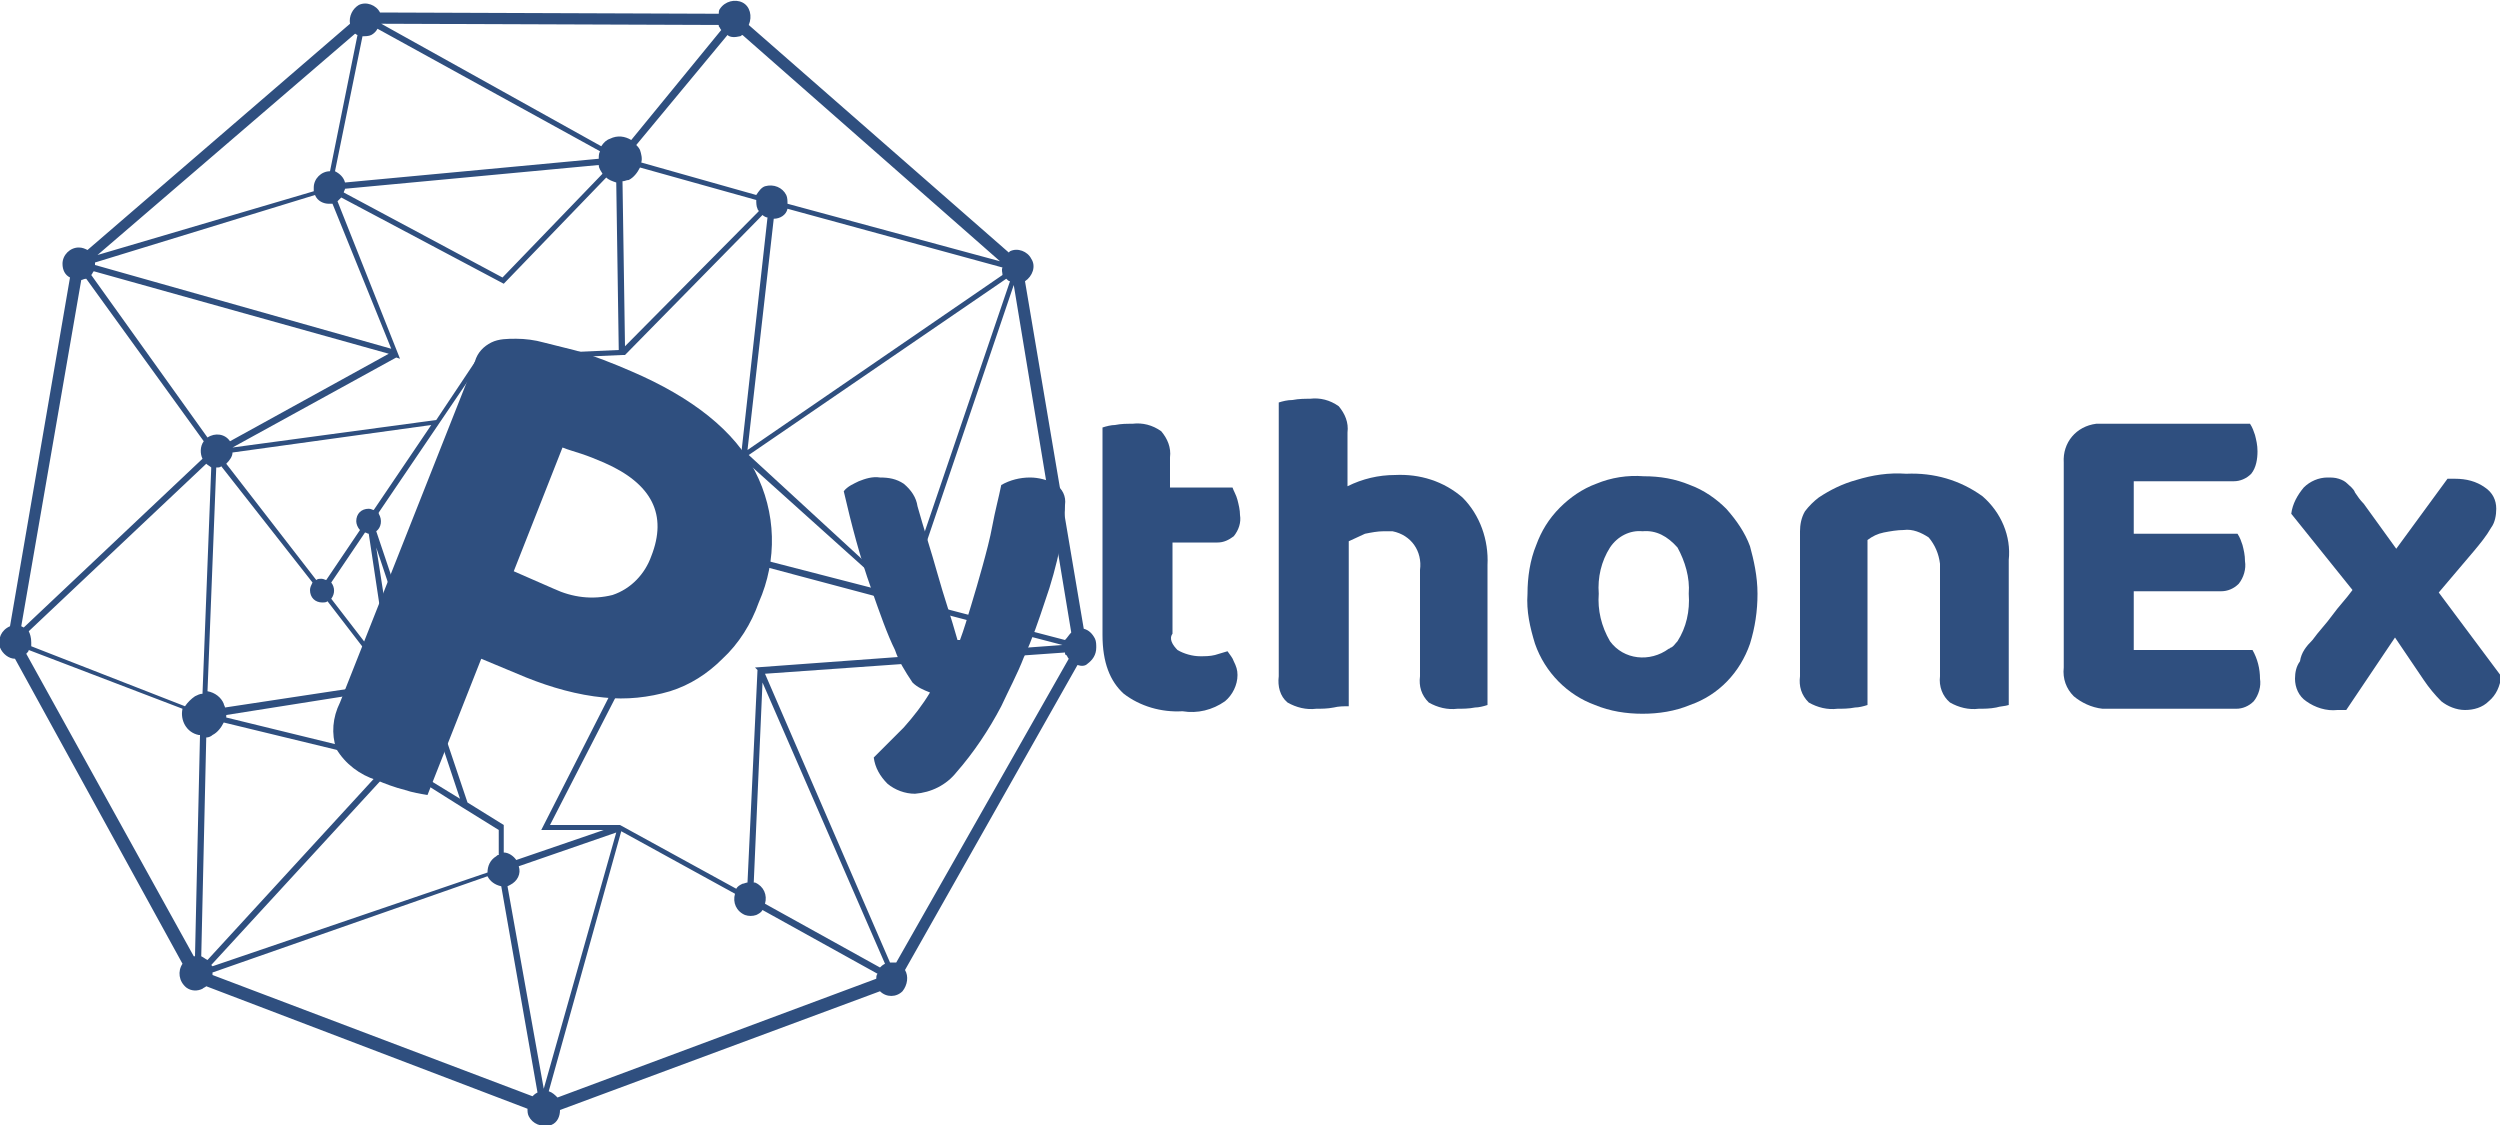 <?xml version="1.0" encoding="utf-8"?>
<!-- Generator: Adobe Illustrator 23.0.1, SVG Export Plug-In . SVG Version: 6.00 Build 0)  -->
<svg version="1.1" id="Layer_1" xmlns="http://www.w3.org/2000/svg" xmlns:xlink="http://www.w3.org/1999/xlink" x="0px" y="0px"
	 viewBox="0 0 200 90" style="enable-background:new 0 0 200 90;" xml:space="preserve">
<style type="text/css">
	.st0{fill:#2F4F7F;}
</style>
<title>PythonEx</title>
<path class="st0" d="M87.7,51.8c0-0.2,0-0.5-0.1-0.7c-0.2-0.4-0.5-0.7-0.9-0.8L82,22.5c0.6-0.4,0.9-1.2,0.5-1.8
	c-0.3-0.6-1.1-0.9-1.7-0.6c0,0,0,0,0,0l-0.1,0.1L59.9,2c0.3-0.7,0.1-1.5-0.5-1.8c-0.6-0.3-1.4-0.1-1.8,0.5c0,0,0,0,0,0
	c-0.1,0.1-0.1,0.3-0.1,0.4L30.4,1c-0.3-0.6-1.1-0.9-1.7-0.6c0,0,0,0,0,0c-0.5,0.3-0.8,0.9-0.7,1.5L7,20c-0.2-0.1-0.4-0.2-0.7-0.2
	c-0.7,0-1.3,0.6-1.3,1.3c0,0.5,0.2,0.9,0.6,1.1L0.8,50.1c-0.7,0.3-1,1-0.8,1.7c0.2,0.5,0.7,0.9,1.2,0.9l0,0l13.4,24.4
	c-0.4,0.6-0.3,1.4,0.3,1.9c0.4,0.3,0.9,0.3,1.3,0.1c0.1-0.1,0.2-0.1,0.3-0.2l25.7,9.8c0,0.2,0,0.4,0.1,0.6c0.3,0.6,1,0.9,1.7,0.7
	c0,0,0,0,0.1,0c0.5-0.2,0.7-0.7,0.7-1.2l25.6-9.5c0.5,0.5,1.3,0.5,1.8,0c0,0,0,0,0,0c0.4-0.5,0.5-1.2,0.2-1.7l13.8-24.4
	c0.3,0.1,0.6,0.1,0.8-0.1C87.4,52.8,87.7,52.4,87.7,51.8l0.1,0.1L87.7,51.8z M80.8,22.5l-8,23.5c-0.6-0.1-1.3,0.1-1.7,0.7L59.9,36.4
	l20.6-14.1C80.6,22.4,80.7,22.5,80.8,22.5z M60.6,53.6l-0.8,17c-0.1,0-0.3,0.1-0.4,0.1c-0.2,0.1-0.4,0.2-0.5,0.4L49.6,66H44
	l11.4-22.2l15.4,4.1c0,0.2,0.1,0.4,0.2,0.6c0.4,0.9,1.4,1.3,2.2,0.9c0,0,0,0,0,0c0.3-0.1,0.6-0.4,0.7-0.7l11.1,2.9l-24.6,1.8
	L60.6,53.6z M37.4,64.2l-7.3-21.7c0.4-0.3,0.5-0.9,0.2-1.4V41l8.2-12.1l11.3-0.5H50l11-11.2c0.1,0.1,0.3,0.2,0.4,0.2l-2.1,18.9
	l-0.2,0.1L70.9,47c0,0.1-0.1,0.2-0.1,0.3l-15.5-4l-0.2-0.1L43.3,66.4h5l-7,2.4c-0.2-0.3-0.6-0.6-1-0.6v-2.2L37.4,64.2z M18.1,57.4
	v-0.2L32,55l-0.2-0.3l-1.7-10.9l6.7,20.1l-4.9-3l0.1-0.1L18.1,57.4z M2.3,50.5l14.2-13.4c0.1,0.1,0.3,0.2,0.4,0.3l-0.7,18.1
	c-0.2,0-0.4,0.1-0.6,0.2c-0.3,0.2-0.6,0.5-0.8,0.8L2.5,51.7c0-0.1,0-0.2,0-0.3C2.5,51,2.4,50.7,2.3,50.5L2.3,50.5z M17.3,37.4
	L17.3,37.4c0.2,0,0.3,0,0.4-0.1l7.3,9.3c-0.1,0.2-0.2,0.4-0.2,0.6c0,0.6,0.4,1,1,1c0.1,0,0.3,0,0.4-0.1l5,6.5l-13.2,2
	c0-0.1-0.1-0.2-0.1-0.3c-0.2-0.5-0.7-0.9-1.3-1L17.3,37.4z M27,16.1c0.1-0.1,0.2-0.2,0.3-0.3l13,6.9l8.2-8.5
	c0.2,0.2,0.5,0.3,0.8,0.4l0.2,13.4l-11.2,0.5l0,0l-3.4,5.1l-16.3,2.2l0,0l13.1-7.2l0.3,0.1L27,16.1z M27.5,15.4
	c0-0.1,0.1-0.2,0.1-0.3l20.3-1.9c0,0.3,0.2,0.5,0.3,0.7l-8,8.3L27.5,15.4z M18.6,36.2L34.5,34l-4.6,6.8c-0.1,0-0.2-0.1-0.4-0.1
	c-0.6,0-1,0.4-1,1c0,0.2,0.1,0.5,0.3,0.7l-2.7,4c-0.1,0-0.2-0.1-0.4-0.1c-0.1,0-0.3,0-0.4,0.1l-7.2-9.3
	C18.4,36.8,18.6,36.5,18.6,36.2z M26.5,46.6l2.7-4c0.1,0,0.2,0.1,0.3,0.1L31.2,54l-4.7-6.1C26.8,47.5,26.8,47,26.5,46.6L26.5,46.6z
	 M60.6,16.7c0,0.1,0.1,0.1,0.1,0.2L50,27.7l-0.2-13.2c0.2,0,0.3-0.1,0.5-0.1c0.4-0.2,0.7-0.6,0.9-1l9.3,2.6
	C60.5,16.2,60.5,16.5,60.6,16.7z M80.2,22L80.2,22L59.8,36l2.1-18.5c0.5,0,1-0.3,1.1-0.8l17.2,4.7C80.1,21.6,80.2,21.8,80.2,22z
	 M59.2,2.9c0.1,0,0.1-0.1,0.2-0.1L80,20.9l-17-4.6c0-0.2,0-0.5-0.1-0.7c-0.3-0.6-1-0.9-1.7-0.7c0,0,0,0,0,0l0,0
	c-0.3,0.1-0.5,0.4-0.7,0.7L51.3,13c0.1-0.3,0-0.7-0.1-1c-0.1-0.2-0.2-0.3-0.3-0.4l7.3-8.8C58.4,3,58.8,3,59.2,2.9L59.2,2.9z
	 M30.5,1.9l27,0.1v0.1c0.1,0.1,0.1,0.2,0.2,0.3l-7.2,8.8c-0.5-0.3-1.1-0.4-1.7-0.1c-0.3,0.1-0.5,0.3-0.7,0.6L30.5,1.9L30.5,1.9z
	 M29,2.9c0.2,0,0.5,0,0.7-0.1c0.2-0.1,0.4-0.3,0.5-0.5L48,12.1c-0.1,0.2-0.1,0.4-0.1,0.6l-20.3,1.9c-0.1-0.4-0.4-0.7-0.8-0.9L29,2.9
	z M28.4,2.7c0.1,0,0.1,0.1,0.2,0.1l-2.2,10.9l0,0c-0.7,0-1.3,0.6-1.3,1.3c0,0,0,0.1,0,0.1v0.2L7.8,20.4L28.4,2.7z M25.2,15.6
	c0.2,0.5,0.7,0.7,1.1,0.7c0.1,0,0.2,0,0.3,0l4.7,11.6L7.6,21.2V21L25.2,15.6z M7.5,21.7l23.6,6.6l-12.7,7c-0.4-0.6-1.2-0.7-1.8-0.3
	c0,0,0,0,0,0L7.3,22C7.4,21.9,7.4,21.8,7.5,21.7z M1.7,50.1l4.8-27.7c0.1,0,0.2-0.1,0.4-0.1l9.4,13c-0.3,0.4-0.3,1-0.1,1.4L1.9,50.2
	L1.7,50.1z M15.6,76.5h-0.1L2.1,52.3c0.1-0.1,0.2-0.2,0.2-0.3l12.3,4.7c-0.2,0.9,0.3,1.9,1.3,2.1h0.1L15.6,76.5z M16.6,76.8
	c-0.2-0.1-0.3-0.2-0.5-0.3L16.5,59c0.2,0,0.4-0.1,0.5-0.2c0.4-0.2,0.7-0.6,0.9-1L31.1,61L16.6,76.8z M17,77.3l-0.1-0.1l14.7-16
	l5.4,3.4l0,0l2.9,1.8v2c-0.1,0-0.1,0-0.2,0.1c-0.5,0.3-0.7,0.8-0.7,1.3L17,77.3C17,77.3,17,77.3,17,77.3L17,77.3z M43,87.4
	c-0.2,0.1-0.3,0.2-0.4,0.3L17,78c0-0.1,0-0.1,0-0.2l22-7.7l0,0c0.2,0.4,0.6,0.7,1.1,0.8L43,87.4L43,87.4z M43.5,87.1l-2.9-16.2
	l0.2-0.1c0.6-0.3,0.9-0.9,0.7-1.5l7.8-2.7L43.5,87.1z M70.1,78.3l-25.5,9.5c-0.2-0.2-0.4-0.4-0.7-0.5l5.8-20.8l9.1,5
	c-0.2,0.7,0.1,1.4,0.8,1.7c0.3,0.1,0.6,0.1,0.9,0c0.2-0.1,0.4-0.2,0.5-0.4l9.2,5.1C70.1,78,70.1,78.2,70.1,78.3L70.1,78.3z
	 M70.4,77.4l-9.2-5.1c0.2-0.7-0.1-1.4-0.8-1.7l0,0h-0.1L61,54.6l9.8,22.5C70.6,77.2,70.5,77.3,70.4,77.4L70.4,77.4z M71.7,77
	c-0.2,0-0.4,0-0.5,0l-10-23.1l24-1.7c0,0.1,0,0.2,0.1,0.2c0.1,0.1,0.1,0.2,0.2,0.3L71.7,77z M85.2,51.2l-11.1-2.9
	c0.1-0.4,0.1-0.9-0.1-1.3c-0.2-0.4-0.5-0.7-0.8-0.9l7.9-23.3l4.6,27.8C85.5,50.8,85.4,51,85.2,51.2L85.2,51.2z"/>
<path class="st0" d="M71.6,52c-0.6-1.2-1.2-2.9-1.9-4.9c-0.9-2.5-1.6-5.2-2.2-7.8c0.3-0.4,0.8-0.6,1.2-0.8c0.5-0.2,1.1-0.4,1.7-0.3
	c0.7,0,1.3,0.1,1.9,0.5c0.6,0.5,1,1.1,1.1,1.8c0.5,1.8,1.1,3.6,1.6,5.4c0.5,1.8,1.1,3.5,1.6,5.3h0.2c0.3-0.8,0.6-1.8,0.9-2.8
	s0.6-2,0.9-3.1s0.6-2.2,0.8-3.3s0.5-2.2,0.7-3.2c0.7-0.4,1.5-0.6,2.3-0.6c0.7,0,1.4,0.2,2,0.5c0.6,0.4,0.9,1,0.8,1.7
	c0,1.1-0.2,2.3-0.4,3.4c-0.3,1.4-0.7,2.9-1.2,4.3c-0.5,1.5-1,3-1.7,4.5c-0.5,1.3-1.2,2.6-1.8,3.9c-1,1.9-2.2,3.7-3.6,5.3
	c-0.8,1-2,1.6-3.3,1.7c-0.8,0-1.6-0.3-2.2-0.8c-0.6-0.6-1-1.3-1.1-2.1c0.8-0.8,1.6-1.6,2.4-2.4c0.8-0.9,1.5-1.8,2.1-2.8
	c-0.5-0.2-1-0.4-1.4-0.8C72.4,53.7,71.9,52.9,71.6,52z"/>
<path class="st0" d="M94.2,52c0.5,0.3,1.2,0.5,1.8,0.5c0.4,0,0.8,0,1.2-0.1c0.3-0.1,0.7-0.2,1-0.3c0.2,0.3,0.4,0.5,0.5,0.8
	c0.2,0.4,0.3,0.7,0.3,1.1c0,0.8-0.4,1.6-1,2.1c-1,0.7-2.2,1-3.4,0.8c-1.7,0.1-3.4-0.4-4.7-1.4c-1.1-1-1.7-2.5-1.7-4.7V34.2
	c0.3-0.1,0.7-0.2,1-0.2c0.5-0.1,0.9-0.1,1.4-0.1c0.8-0.1,1.6,0.1,2.3,0.6c0.5,0.6,0.8,1.3,0.7,2.1v2.4h5c0.1,0.3,0.3,0.6,0.4,1
	c0.1,0.4,0.2,0.8,0.2,1.2c0.1,0.6-0.1,1.2-0.5,1.7c-0.4,0.3-0.8,0.5-1.3,0.5h-3.6v7.3C93.5,51.1,93.8,51.6,94.2,52z"/>
<path class="st0" d="M106.7,56.6c-0.5,0.1-1,0.1-1.4,0.1c-0.8,0.1-1.6-0.1-2.3-0.5c-0.6-0.5-0.8-1.3-0.7-2.1V32.2
	c0.3-0.1,0.7-0.2,1.1-0.2c0.5-0.1,1-0.1,1.4-0.1c0.8-0.1,1.6,0.1,2.3,0.6c0.5,0.6,0.8,1.3,0.7,2.1v4.3c1.2-0.6,2.5-0.9,3.8-0.9
	c2-0.1,3.9,0.5,5.4,1.8c1.4,1.4,2.1,3.4,2,5.4v11.2c-0.3,0.1-0.7,0.2-1,0.2c-0.5,0.1-1,0.1-1.4,0.1c-0.8,0.1-1.6-0.1-2.3-0.5
	c-0.6-0.6-0.8-1.3-0.7-2.1v-8.5c0.2-1.5-0.7-2.8-2.2-3.1c-0.2,0-0.5,0-0.7,0c-0.5,0-1,0.1-1.5,0.2c-0.4,0.2-0.9,0.4-1.3,0.6v13.2
	C107.5,56.5,107.1,56.5,106.7,56.6z"/>
<path class="st0" d="M140.6,47.5c0,1.4-0.2,2.7-0.6,4c-0.8,2.3-2.5,4.1-4.8,4.9c-1.2,0.5-2.5,0.7-3.8,0.7c-1.3,0-2.6-0.2-3.8-0.7
	c-2.2-0.8-4-2.6-4.8-4.9c-0.4-1.3-0.7-2.6-0.6-4c0-1.3,0.2-2.7,0.7-3.9c0.4-1.1,1-2.1,1.9-3c0.8-0.8,1.8-1.5,2.9-1.9
	c1.2-0.5,2.5-0.7,3.8-0.6c1.3,0,2.5,0.2,3.7,0.7c1.1,0.4,2.1,1.1,2.9,1.9c0.8,0.9,1.5,1.9,1.9,3C140.3,44.8,140.6,46.1,140.6,47.5z
	 M131.4,42.5c-1-0.1-2,0.4-2.6,1.3c-0.7,1.1-1,2.4-0.9,3.7c-0.1,1.3,0.2,2.6,0.9,3.8c1.1,1.5,3.2,1.7,4.7,0.6c0.1,0,0.1-0.1,0.2-0.1
	c0.2-0.1,0.3-0.3,0.5-0.5c0.7-1.1,1-2.4,0.9-3.8c0.1-1.3-0.3-2.6-0.9-3.7C133.4,42.9,132.5,42.4,131.4,42.5L131.4,42.5z"/>
<path class="st0" d="M154.3,43c-0.6-0.4-1.3-0.7-2-0.6c-0.5,0-1.1,0.1-1.6,0.2c-0.5,0.1-0.9,0.3-1.3,0.6v13.2
	c-0.3,0.1-0.7,0.2-1,0.2c-0.5,0.1-1,0.1-1.4,0.1c-0.8,0.1-1.6-0.1-2.3-0.5c-0.6-0.6-0.8-1.3-0.7-2.1V42.5c0-0.5,0.1-1.1,0.4-1.6
	c0.3-0.4,0.7-0.8,1.1-1.1c0.9-0.6,1.9-1.1,3-1.4c1.3-0.4,2.6-0.6,4-0.5c2.2-0.1,4.3,0.5,6.1,1.8c1.5,1.3,2.3,3.2,2.1,5.1v11.6
	c-0.3,0.1-0.7,0.1-1,0.2c-0.5,0.1-1,0.1-1.4,0.1c-0.8,0.1-1.6-0.1-2.3-0.5c-0.6-0.5-0.9-1.3-0.8-2.1v-9
	C155.1,44.3,154.8,43.6,154.3,43z"/>
<path class="st0" d="M165.9,55.7c-0.6-0.6-0.9-1.4-0.8-2.3V37c-0.1-1.6,1-2.9,2.6-3.1H180c0.2,0.3,0.3,0.6,0.4,0.9
	c0.1,0.4,0.2,0.8,0.2,1.3c0,0.6-0.1,1.3-0.5,1.8c-0.4,0.4-0.9,0.6-1.4,0.6h-8v4.2h8.3c0.2,0.3,0.3,0.6,0.4,0.9
	c0.1,0.4,0.2,0.8,0.2,1.3c0.1,0.6-0.1,1.3-0.5,1.8c-0.4,0.4-0.9,0.6-1.4,0.6h-7v4.7h9.5c0.4,0.7,0.6,1.5,0.6,2.3
	c0.1,0.6-0.1,1.3-0.5,1.8c-0.4,0.4-0.9,0.6-1.4,0.6h-10.7C167.3,56.6,166.5,56.2,165.9,55.7z"/>
<path class="st0" d="M185,51.2c0.5-0.7,1.1-1.3,1.6-2s1.1-1.3,1.6-2l-4.9-6.1c0.1-0.8,0.5-1.5,1-2.1c0.5-0.5,1.2-0.8,1.9-0.8
	c0.3,0,0.6,0,0.9,0.1c0.3,0.1,0.5,0.2,0.7,0.4c0.2,0.2,0.5,0.4,0.6,0.7c0.2,0.3,0.4,0.6,0.7,0.9l2.6,3.6l4.1-5.6c0.1,0,0.2,0,0.3,0
	h0.3c0.9,0,1.7,0.2,2.4,0.7c0.6,0.4,0.9,1,0.9,1.7c0,0.5-0.1,1.1-0.4,1.5c-0.4,0.7-0.9,1.3-1.4,1.9l-2.8,3.3l5,6.7
	c-0.1,0.8-0.4,1.5-1,2c-0.5,0.5-1.2,0.7-1.9,0.7c-0.7,0-1.4-0.3-1.9-0.7c-0.5-0.5-1-1.1-1.4-1.7l-2.3-3.4l-3.9,5.8h-0.7
	c-0.9,0.1-1.8-0.2-2.5-0.7c-0.6-0.4-0.9-1.1-0.9-1.8c0-0.5,0.1-1,0.4-1.4C184.1,52.2,184.5,51.7,185,51.2z"/>
<path class="st0" d="M38.5,52.7l-4.3,10.9c-0.6-0.1-1.2-0.2-1.8-0.4c-0.8-0.2-1.6-0.5-2.3-0.8c-1.3-0.4-2.5-1.3-3.2-2.5
	c-0.4-1.2-0.3-2.5,0.3-3.7l10.8-27.3c0.2-0.7,0.7-1.2,1.3-1.5c0.6-0.3,1.3-0.3,2-0.3c0.7,0,1.5,0.1,2.2,0.3c0.8,0.2,1.6,0.4,2.4,0.6
	c0.8,0.2,1.6,0.5,2.4,0.8c0.8,0.3,1.5,0.6,2.2,0.9c4.9,2.1,8.3,4.8,9.9,8c1.7,3.3,1.8,7.1,0.3,10.5c-0.6,1.7-1.6,3.3-2.9,4.5
	c-1.2,1.2-2.6,2.1-4.2,2.6c-1.7,0.5-3.5,0.7-5.3,0.5c-2.1-0.2-4.2-0.8-6.2-1.6L38.5,52.7z M44.3,47.1c1.5,0.7,3.1,0.9,4.7,0.5
	c1.5-0.5,2.6-1.7,3.1-3.1c1.3-3.3,0.1-5.8-3.8-7.5c-0.7-0.3-1.2-0.5-1.8-0.7s-1-0.3-1.5-0.5l-3.9,9.9L44.3,47.1z"/>
</svg>
